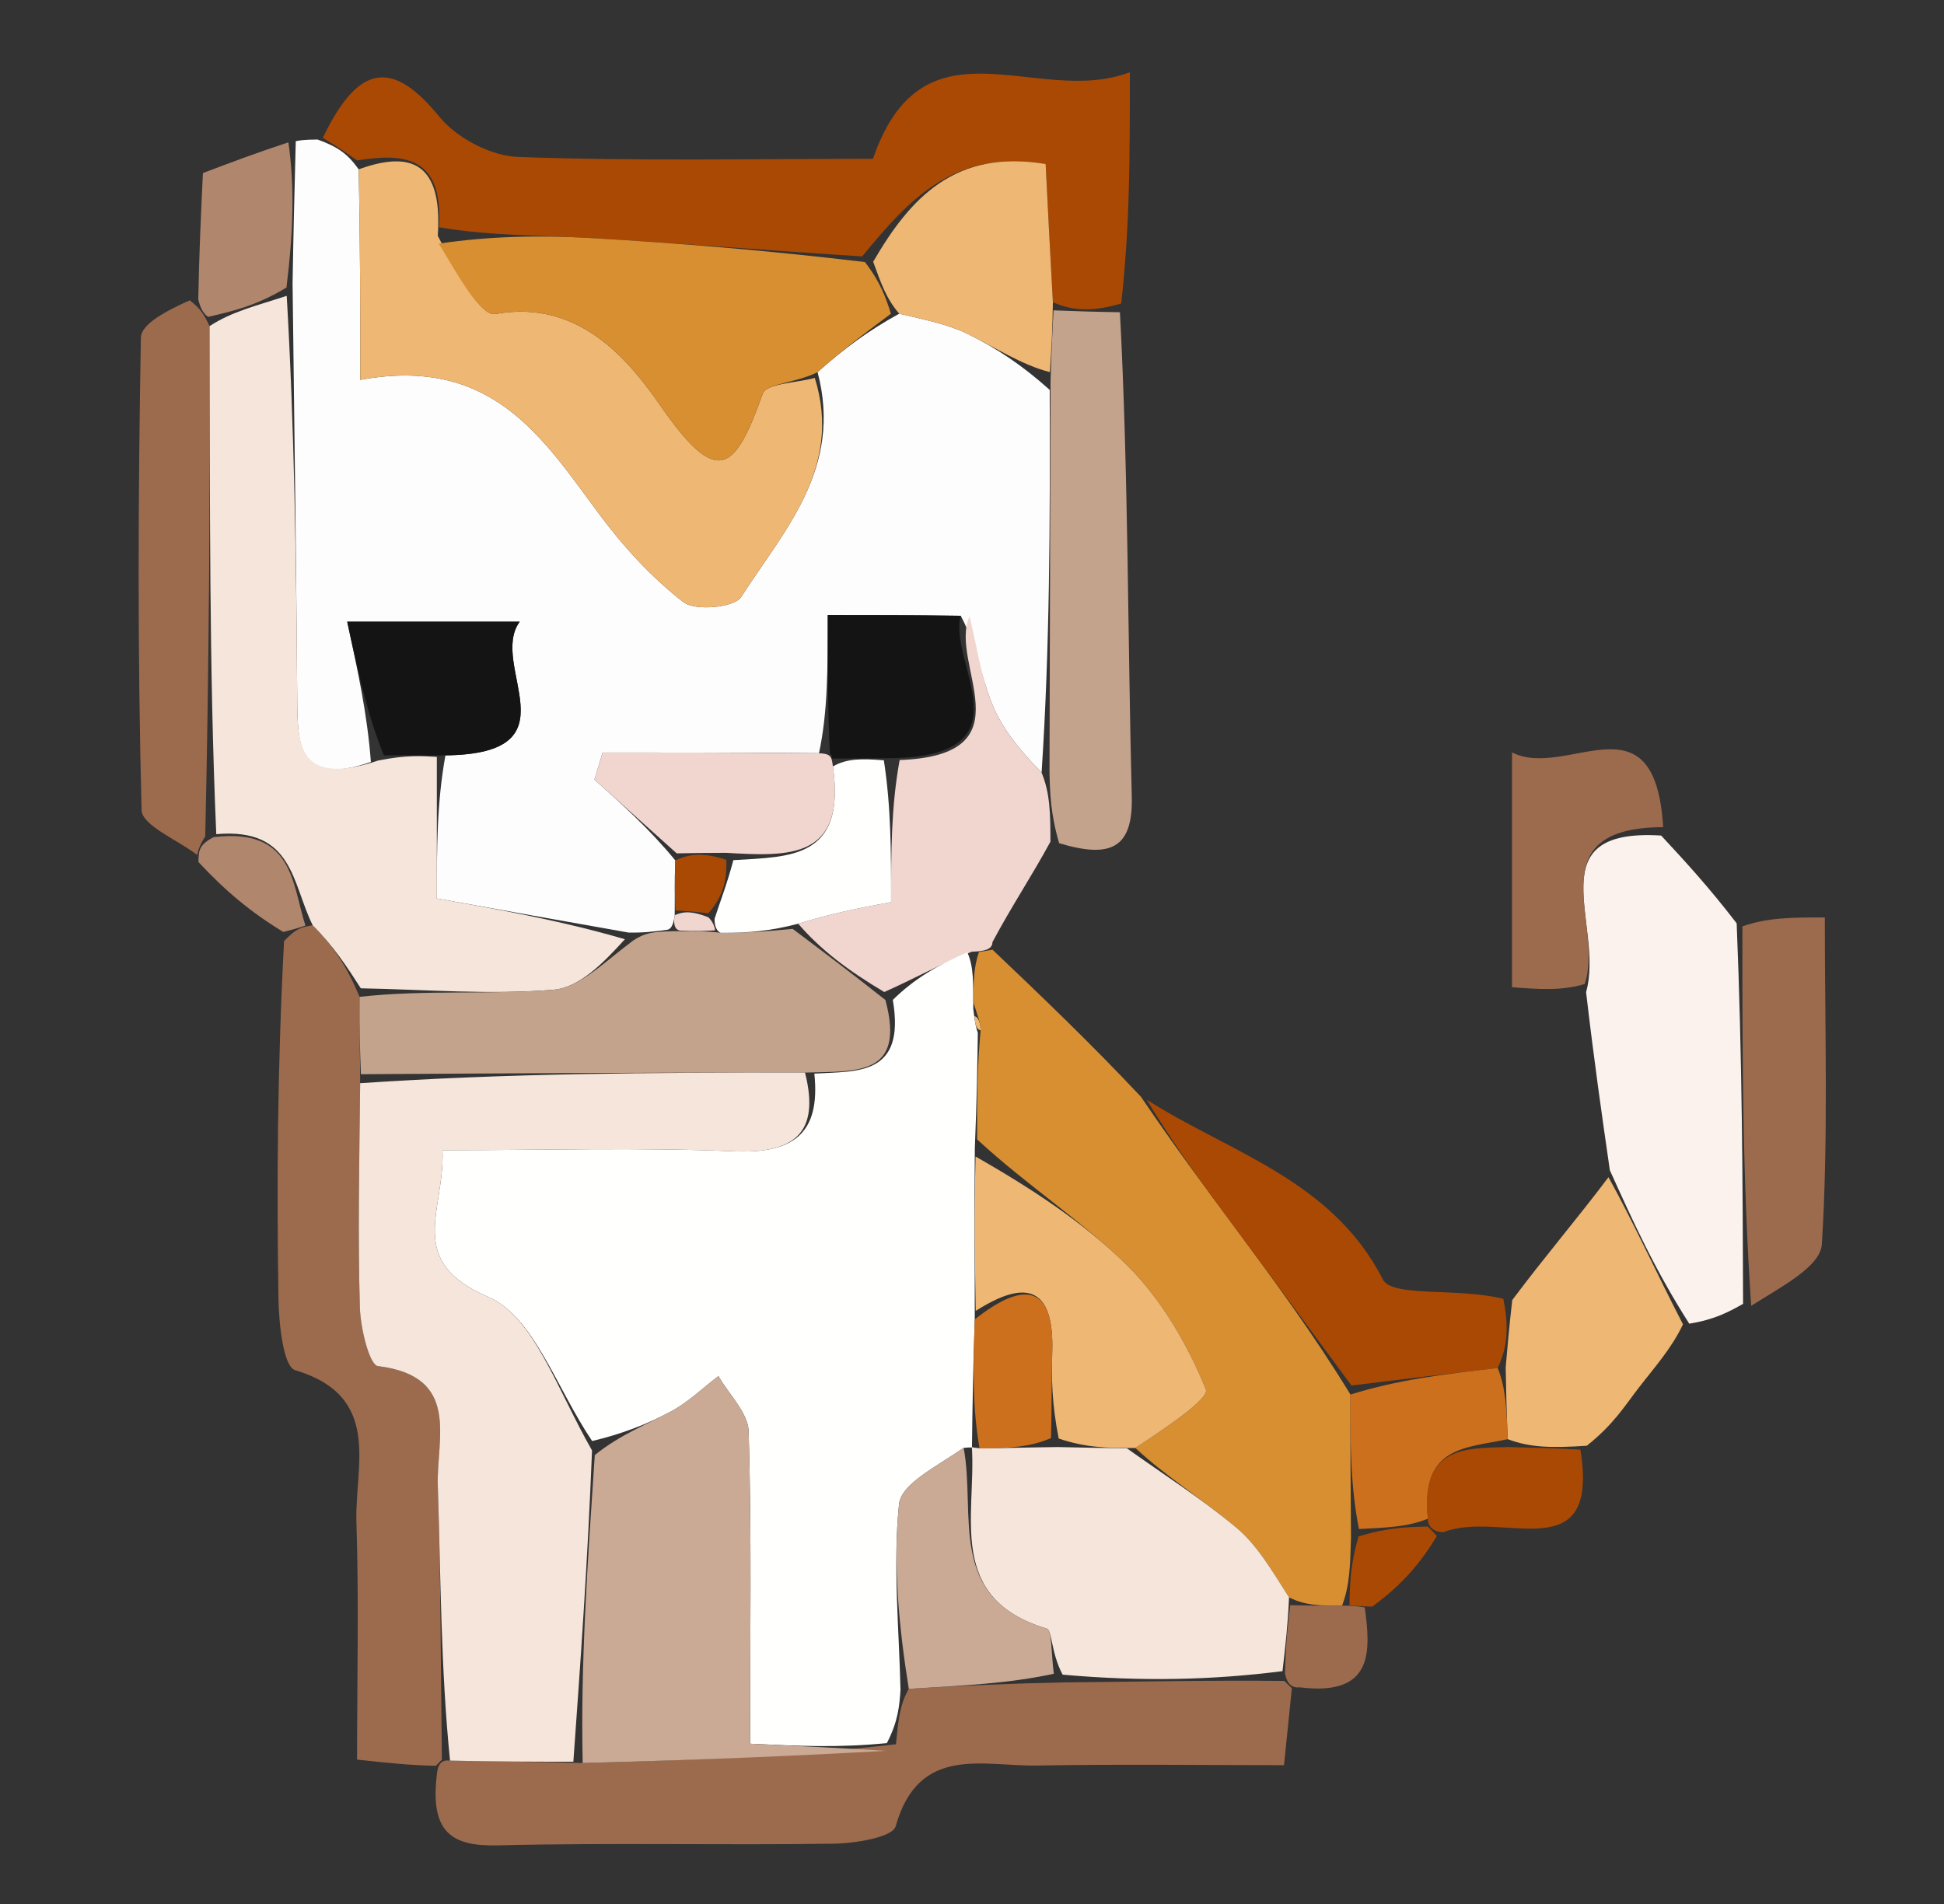 <svg version="1.1" id="Layer_1" xmlns="http://www.w3.org/2000/svg" xmlns:xlink="http://www.w3.org/1999/xlink" x="0px" y="0px"
	 width="100%" viewBox="0 0 98 96" enable-background="new 0 0 98 96" xml:space="preserve">

<rect x="0" y="0" width="98" height="96" fill="#333333" stroke="none"/>

<path fill="#FEFDFD" opacity="1" stroke="none"
	d="
M14.91,7.12
	C15.093,7.081 15.276,7.042 16.006,7.034
	C17.035,7.407 17.517,7.748 18.081,8.537
	C18.162,12.24 18.162,15.494 18.162,19.153
	C24.801,17.93 27.352,22.071 30.191,25.9
	C31.412,27.546 32.841,29.112 34.45,30.358
	C35.045,30.819 37.018,30.636 37.36,30.103
	C39.504,26.765 42.501,23.615 41.215,18.763
	C42.542,17.586 43.728,16.701 45.331,15.816
	C46.771,16.151 47.848,16.377 48.804,16.848
	C50.209,17.541 51.528,18.41 52.918,19.659
	C52.938,26.389 52.922,32.664 52.508,38.955
	C51.393,37.812 50.507,36.722 50.006,35.477
	C49.447,34.086 49.239,32.555 48.432,31.047
	C45.945,31.01 43.905,31.01 41.728,31.01
	C41.728,33.785 41.728,35.898 41.287,37.977
	C37.357,37.942 33.867,37.942 30.378,37.942
	C30.241,38.397 30.105,38.852 29.968,39.306
	C31.35,40.547 32.732,41.787 34.044,43.383
	C33.999,44.461 34.025,45.184 34.013,46.143
	C33.976,46.378 33.92,46.852 33.617,46.883
	C32.913,46.973 32.512,47.031 31.697,47.022
	C28.278,46.418 25.275,45.882 22.022,45.301
	C22.022,42.76 22.022,40.461 22.455,38.086
	C29.161,38.009 24.591,33.551 26.2,31.345
	C23.086,31.345 20.58,31.345 17.503,31.345
	C18.057,33.907 18.517,36.035 18.697,38.417
	C14.94,39.727 14.998,37.441 14.982,35.108
	C14.934,28.304 14.838,21.499 14.749,14.275
	C14.794,11.61 14.852,9.365 14.91,7.12
z"/>
<path fill="#D78F31" opacity="1" stroke="none"
	d="
M50.033,47.883
	C52.467,50.2 54.9,52.518 57.513,55.296
	C59.226,57.819 60.762,59.88 62.291,61.946
	C64.24,64.581 66.183,67.22 68.079,70.314
	C68.062,72.894 68.095,75.018 68.106,77.521
	C68.065,78.911 68.047,79.923 67.656,80.958
	C66.536,80.965 65.789,80.949 64.983,80.54
	C64.069,79.095 63.348,77.881 62.327,77.027
	C60.586,75.573 58.657,74.345 57.238,73.009
	C58.772,71.986 60.985,70.521 60.789,70.045
	C59.873,67.812 58.581,65.563 56.881,63.863
	C54.615,61.599 51.847,59.839 49.258,57.45
	C49.245,55.383 49.27,53.728 49.433,51.95
	C49.429,51.535 49.286,51.244 49.086,50.589
	C49.06,49.494 49.091,48.762 49.351,47.999
	C49.58,47.969 50.033,47.883 50.033,47.883
z"/>
<path fill="#AA4904" opacity="1" stroke="none"
	d="
M17.999,8.089
	C17.517,7.748 17.035,7.407 16.274,6.951
	C18.092,3.162 19.809,3.012 22.155,5.893
	C23.026,6.961 24.746,7.864 26.112,7.913
	C32.094,8.13 38.089,8.007 44.007,8.007
	C46.565,0.594 52.27,5.433 56.958,3.642
	C56.958,7.94 56.958,11.391 56.522,15.302
	C55.095,15.723 54.102,15.686 53.077,15.239
	C52.932,12.624 52.821,10.419 52.712,8.269
	C48.141,7.508 45.883,9.986 43.463,12.929
	C38.623,12.623 34.202,12.257 29.774,12.003
	C27.251,11.858 24.718,11.899 22.136,11.46
	C22.35,7.838 20.351,7.722 17.999,8.089
z"/>
<path fill="#9C6B4E" opacity="1" stroke="none"
	d="
M65.124,85.126
	C65.007,86.273 64.89,87.42 64.728,89
	C60.546,89 56.417,88.945 52.29,89.019
	C49.557,89.069 46.316,87.947 45.152,92.082
	C44.996,92.635 43.131,92.942 42.051,92.959
	C36.405,93.044 30.754,92.903 25.109,93.044
	C22.77,93.103 21.668,92.394 22.025,89.455
	C22.074,88.926 22.278,88.718 22.687,88.772
	C25.033,88.826 26.968,88.827 29.374,88.892
	C34.93,88.748 40.017,88.541 45.167,87.945
	C45.285,86.774 45.34,85.992 45.813,85.15
	C48.543,84.988 50.855,84.885 53.61,84.828
	C57.576,84.793 61.098,84.711 64.746,84.754
	C64.872,84.878 65.124,85.126 65.124,85.126
z"/>
<path fill="#9C6B4E" opacity="1" stroke="none"
	d="
M21.972,89.031
	C20.723,89.012 19.575,88.89 18,88.722
	C18,84.691 18.096,80.715 17.968,76.747
	C17.876,73.901 19.298,70.41 14.879,69.083
	C14.279,68.903 14.058,66.731 14.038,65.475
	C13.946,59.648 13.986,53.818 14.32,47.452
	C14.907,46.833 15.153,46.751 15.765,46.654
	C16.818,47.703 17.503,48.767 18.126,50.262
	C18.107,51.85 18.151,53.006 18.156,54.615
	C18.111,58.689 18.037,62.31 18.142,65.927
	C18.172,66.962 18.62,68.825 19.053,68.879
	C23.253,69.397 21.992,72.525 22.07,74.906
	C22.22,79.507 22.217,84.114 22.278,88.718
	C22.278,88.718 22.074,88.926 21.972,89.031
z"/>
<path fill="#FBF2ED" opacity="1" stroke="none"
	d="
M81.155,59.004
	C80.763,56.292 80.371,53.579 79.957,50.023
	C80.905,46.668 77.383,41.732 83.741,42.129
	C84.923,43.403 86.105,44.677 87.548,46.555
	C87.829,53.352 87.85,59.547 87.871,65.741
	C87.164,66.137 86.457,66.532 85.158,66.74
	C83.429,64.037 82.292,61.52 81.155,59.004
z"/>
<path fill="#9C6B4E" opacity="1" stroke="none"
	d="
M9.94,43.104
	C8.963,42.352 7.158,41.621 7.138,40.844
	C6.93,32.907 6.961,24.962 7.102,17.022
	C7.115,16.333 8.393,15.667 9.567,15.142
	C10.112,15.576 10.257,15.803 10.565,16.442
	C10.591,25.279 10.539,33.65 10.346,42.173
	C10.087,42.573 9.998,42.833 9.94,43.104
z"/>
<path fill="#C4A38D" opacity="1" stroke="none"
	d="
M53.11,15.648
	C54.102,15.686 55.095,15.723 56.457,15.743
	C56.885,23.87 56.846,32.017 57.054,40.158
	C57.121,42.786 55.979,43.293 53.393,42.514
	C52.956,41.015 52.931,39.977 52.907,38.94
	C52.922,32.664 52.938,26.389 52.96,19.216
	C53.015,17.429 53.062,16.539 53.11,15.648
z"/>
<path fill="#F1D6CF" opacity="1" stroke="none"
	d="
M52.508,38.955
	C52.931,39.977 52.956,41.015 52.953,42.44
	C51.959,44.264 50.991,45.699 50.028,47.508
	C50.033,47.883 49.58,47.969 48.993,47.984
	C47.255,48.671 46.103,49.342 44.578,50.018
	C42.789,48.96 41.374,47.897 40.239,46.574
	C41.909,46.052 43.299,45.789 44.921,45.483
	C44.921,42.953 44.921,40.691 45.352,38.322
	C51.97,38.076 47.775,33.43 48.878,31.084
	C49.239,32.555 49.447,34.086 50.006,35.477
	C50.507,36.722 51.393,37.812 52.508,38.955
z"/>
<path fill="#AA4904" opacity="1" stroke="none"
	d="
M68.129,69.858
	C66.183,67.22 64.24,64.581 62.291,61.946
	C60.762,59.88 59.226,57.819 57.811,55.448
	C61.951,58.101 67.141,59.471 69.715,64.515
	C70.18,65.425 73.439,64.909 75.785,65.488
	C76.076,66.933 75.99,67.942 75.502,68.976
	C72.777,69.286 70.453,69.572 68.129,69.858
z"/>
<path fill="#EEB774" opacity="1" stroke="none"
	d="
M75.904,68.95
	C75.99,67.942 76.076,66.933 76.236,65.549
	C77.879,63.351 79.448,61.529 81.086,59.355
	C82.292,61.52 83.429,64.037 84.841,66.772
	C84.271,67.99 83.389,68.96 82.593,69.995
	C81.916,70.874 81.337,71.829 79.993,72.895
	C78.199,73.014 77.126,72.988 76.008,72.563
	C75.944,71.093 75.924,70.022 75.904,68.95
z"/>
<path fill="#9C6B4E" opacity="1" stroke="none"
	d="
M88.28,65.841
	C87.85,59.547 87.829,53.352 87.838,46.708
	C89.112,46.258 90.355,46.258 91.992,46.258
	C91.992,51.958 92.177,57.365 91.842,62.74
	C91.772,63.868 89.79,64.878 88.28,65.841
z"/>
<path fill="#9C6B4E" opacity="1" stroke="none"
	d="
M83.842,41.705
	C77.383,41.732 80.905,46.668 79.885,49.617
	C78.7,49.966 77.565,49.879 76.223,49.775
	C76.223,45.974 76.223,42.271 76.223,37.939
	C78.994,39.338 83.432,34.879 83.842,41.705
z"/>
<path fill="#B0866D" opacity="1" stroke="none"
	d="
M10.487,15.977
	C10.257,15.803 10.112,15.576 9.995,15.096
	C10.036,12.828 10.133,10.76 10.229,8.726
	C11.626,8.197 12.896,7.715 14.538,7.177
	C14.852,9.365 14.794,11.61 14.442,14.497
	C12.927,15.418 11.707,15.698 10.487,15.977
z"/>
<path fill="#AA4904" opacity="1" stroke="none"
	d="
M76.053,72.962
	C77.126,72.988 78.199,73.014 79.67,73.09
	C80.664,79.247 75.703,76.115 72.789,77.246
	C72.291,77.274 71.97,76.969 71.98,76.574
	C71.596,72.898 73.897,73.021 76.053,72.962
z"/>
<path fill="#B0866D" opacity="1" stroke="none"
	d="
M10.005,43.464
	C9.998,42.833 10.087,42.573 10.761,42.21
	C14.808,41.718 14.708,44.545 15.398,46.668
	C15.153,46.751 14.907,46.833 14.28,46.989
	C12.622,45.983 11.346,44.904 10.005,43.464
z"/>
<path fill="#AA4904" opacity="1" stroke="none"
	d="
M68.03,80.934
	C68.047,79.923 68.065,78.911 68.485,77.473
	C69.915,77.02 70.942,76.995 71.97,76.969
	C71.97,76.969 72.291,77.274 72.433,77.448
	C71.65,78.751 70.724,79.88 69.171,81.008
	C68.373,80.982 68.201,80.958 68.03,80.934
z"/>
<path fill="#9C6B4E" opacity="1" stroke="none"
	d="
M67.656,80.958
	C68.201,80.958 68.373,80.982 68.8,81.048
	C69.102,83.275 69.25,85.541 65.519,85.076
	C65.124,85.126 64.872,84.878 64.78,84.384
	C64.806,82.905 64.924,81.919 65.042,80.934
	C65.789,80.949 66.536,80.965 67.656,80.958
z"/>
<path fill="#F5E5DB" opacity="1" stroke="none"
	d="
M15.765,46.654
	C14.708,44.545 14.808,41.718 10.902,42.059
	C10.539,33.65 10.591,25.279 10.565,16.442
	C11.707,15.698 12.927,15.418 14.454,14.916
	C14.838,21.499 14.934,28.304 14.982,35.108
	C14.998,37.441 14.94,39.727 19.074,38.343
	C20.495,38.065 21.259,38.114 22.022,38.163
	C22.022,40.461 22.022,42.76 22.022,45.301
	C25.275,45.882 28.278,46.418 31.502,47.356
	C30.455,48.507 29.231,49.792 27.911,49.902
	C24.694,50.168 21.433,49.89 18.189,49.831
	C17.503,48.767 16.818,47.703 15.765,46.654
z"/>
<path fill="#EEB774" opacity="1" stroke="none"
	d="
M18.081,8.537
	C20.351,7.722 22.35,7.838 22.069,11.887
	C23.043,13.809 24.223,15.968 24.988,15.83
	C29.188,15.069 31.715,18.178 33.303,20.467
	C36.21,24.66 37.056,23.729 38.453,19.845
	C38.637,19.333 40.167,19.306 41.074,19.054
	C42.501,23.615 39.504,26.765 37.36,30.103
	C37.018,30.636 35.045,30.819 34.45,30.358
	C32.841,29.112 31.412,27.546 30.191,25.9
	C27.352,22.071 24.801,17.93 18.162,19.153
	C18.162,15.494 18.162,12.24 18.081,8.537
z"/>
<path fill="#C4A38D" opacity="1" stroke="none"
	d="
M18.126,50.262
	C21.433,49.89 24.694,50.168 27.911,49.902
	C29.231,49.792 30.455,48.507 31.917,47.424
	C32.512,47.031 32.913,46.973 33.97,46.95
	C35.1,46.96 35.575,46.935 36.325,47.031
	C37.72,47.047 38.839,46.94 39.959,46.834
	C41.374,47.897 42.789,48.96 44.635,50.42
	C45.667,54.271 43.194,54.001 40.581,54.08
	C32.805,54.074 25.5,54.118 18.194,54.162
	C18.151,53.006 18.107,51.85 18.126,50.262
z"/>
<path fill="#D78F31" opacity="1" stroke="none"
	d="
M41.215,18.763
	C40.167,19.306 38.637,19.333 38.453,19.845
	C37.056,23.729 36.21,24.66 33.303,20.467
	C31.715,18.178 29.188,15.069 24.988,15.83
	C24.223,15.968 23.043,13.809 22.122,12.283
	C24.718,11.899 27.251,11.858 29.774,12.003
	C34.202,12.257 38.623,12.623 43.602,13.212
	C44.41,14.26 44.662,15.038 44.914,15.816
	C43.728,16.701 42.542,17.586 41.215,18.763
z"/>
<path fill="#EEB774" opacity="1" stroke="none"
	d="
M45.331,15.816
	C44.662,15.038 44.41,14.26 44.018,13.198
	C45.883,9.986 48.141,7.508 52.712,8.269
	C52.821,10.419 52.932,12.624 53.077,15.239
	C53.062,16.539 53.015,17.429 52.926,18.762
	C51.528,18.41 50.209,17.541 48.804,16.848
	C47.848,16.377 46.771,16.151 45.331,15.816
z"/>
<path fill="#141414" opacity="1" stroke="none"
	d="
M22.455,38.086
	C21.259,38.114 20.495,38.065 19.354,38.089
	C18.517,36.035 18.057,33.907 17.503,31.345
	C20.58,31.345 23.086,31.345 26.2,31.345
	C24.591,33.551 29.161,38.009 22.455,38.086
z"/>
<path fill="#F1D6CF" opacity="1" stroke="none"
	d="
M34.114,43.027
	C32.732,41.787 31.35,40.547 29.968,39.306
	C30.105,38.852 30.241,38.397 30.378,37.942
	C33.867,37.942 37.357,37.942 41.396,37.984
	C41.946,38.027 41.926,38.244 41.989,38.644
	C42.651,43.314 39.827,43.192 36.603,42.999
	C35.535,42.999 34.825,43.013 34.114,43.027
z"/>
<path fill="#141414" opacity="1" stroke="none"
	d="
M48.432,31.047
	C47.775,33.43 51.97,38.076 44.987,38.228
	C43.436,38.243 42.681,38.244 41.926,38.244
	C41.926,38.244 41.946,38.027 41.837,38.019
	C41.728,35.898 41.728,33.785 41.728,31.01
	C43.905,31.01 45.945,31.01 48.432,31.047
z"/>
<path fill="#AA4904" opacity="1" stroke="none"
	d="
M34.044,43.383
	C34.825,43.013 35.535,42.999 36.614,43.354
	C36.666,44.525 36.349,45.326 35.709,46.05
	C34.939,45.951 34.495,45.929 34.05,45.907
	C34.025,45.184 33.999,44.461 34.044,43.383
z"/>
<path fill="#F1D6CF" opacity="1" stroke="none"
	d="
M34.013,46.143
	C34.495,45.929 34.939,45.951 35.699,46.245
	C36.015,46.518 36.05,46.909 36.05,46.909
	C35.575,46.935 35.1,46.96 34.273,46.919
	C33.92,46.852 33.976,46.378 34.013,46.143
z"/>
<path fill="#FFFFFE" opacity="1" stroke="none"
	d="
M41.052,54.132
	C43.194,54.001 45.667,54.271 45.008,50.415
	C46.103,49.342 47.255,48.671 48.765,48.015
	C49.091,48.762 49.06,49.494 49.064,50.877
	C49.165,51.71 49.23,51.892 49.294,52.073
	C49.27,53.728 49.245,55.383 49.143,57.898
	C49.106,61.205 49.146,63.651 49.139,66.526
	C49.055,68.97 49.02,70.986 48.998,72.995
	C49.012,72.988 48.994,72.963 48.58,73.002
	C47.172,73.97 45.426,74.821 45.322,75.841
	C45.005,78.928 45.324,82.081 45.395,85.209
	C45.34,85.992 45.285,86.774 44.708,87.889
	C42.249,88.129 40.311,88.037 37.813,87.919
	C37.813,82.391 37.893,77.28 37.741,72.176
	C37.713,71.231 36.749,70.314 36.217,69.383
	C35.433,69.981 34.708,70.687 33.852,71.151
	C32.614,71.823 31.282,72.319 29.851,72.657
	C28.054,69.997 26.907,66.381 24.628,65.4
	C20.371,63.569 22.438,61.065 22.307,57.993
	C27.429,57.993 32.21,57.843 36.976,58.048
	C39.969,58.178 41.374,57.191 41.052,54.132
z"/>
<path fill="#F5E5DB" opacity="1" stroke="none"
	d="
M64.983,80.54
	C64.924,81.919 64.806,82.905 64.654,84.26
	C61.098,84.711 57.576,84.793 53.568,84.437
	C52.986,83.347 53.038,82.197 52.77,82.116
	C47.694,80.596 49.213,76.427 48.994,72.963
	C48.994,72.963 49.012,72.988 49.396,73.022
	C50.838,73.016 51.896,72.977 53.34,72.961
	C54.752,72.997 55.779,73.01 56.806,73.023
	C58.657,74.345 60.586,75.573 62.327,77.027
	C63.348,77.881 64.069,79.095 64.983,80.54
z"/>
<path fill="#EEB774" opacity="1" stroke="none"
	d="
M57.238,73.009
	C55.779,73.01 54.752,72.997 53.371,72.532
	C53.024,70.777 53.003,69.473 53.045,68.171
	C53.151,64.866 51.713,64.481 49.187,66.098
	C49.146,63.651 49.106,61.205 49.18,58.311
	C51.847,59.839 54.615,61.599 56.881,63.863
	C58.581,65.563 59.873,67.812 60.789,70.045
	C60.985,70.521 58.772,71.986 57.238,73.009
z"/>
<path fill="#CD701E" opacity="1" stroke="none"
	d="
M71.98,76.574
	C70.942,76.995 69.915,77.02 68.508,77.094
	C68.095,75.018 68.062,72.894 68.079,70.314
	C70.453,69.572 72.777,69.286 75.502,68.976
	C75.924,70.022 75.944,71.093 76.008,72.563
	C73.897,73.021 71.596,72.898 71.98,76.574
z"/>
<path fill="#EEB774" opacity="1" stroke="none"
	d="
M49.433,51.95
	C49.23,51.892 49.165,51.71 49.122,51.24
	C49.286,51.244 49.429,51.535 49.433,51.95
z"/>
<path fill="#F5E5DB" opacity="1" stroke="none"
	d="
M40.581,54.08
	C41.374,57.191 39.969,58.178 36.976,58.048
	C32.21,57.843 27.429,57.993 22.307,57.993
	C22.438,61.065 20.371,63.569 24.628,65.4
	C26.907,66.381 28.054,69.997 29.845,73.133
	C29.62,78.837 29.262,83.832 28.904,88.827
	C26.968,88.827 25.033,88.826 22.687,88.772
	C22.217,84.114 22.22,79.507 22.07,74.906
	C21.992,72.525 23.253,69.397 19.053,68.879
	C18.62,68.825 18.172,66.962 18.142,65.927
	C18.037,62.31 18.111,58.689 18.156,54.615
	C25.5,54.118 32.805,54.074 40.581,54.08
z"/>
<path fill="#CAAA95" opacity="1" stroke="none"
	d="
M29.374,88.892
	C29.262,83.832 29.62,78.837 29.984,73.366
	C31.282,72.319 32.614,71.823 33.852,71.151
	C34.708,70.687 35.433,69.981 36.217,69.383
	C36.749,70.314 37.713,71.231 37.741,72.176
	C37.893,77.28 37.813,82.391 37.813,87.919
	C40.311,88.037 42.249,88.129 44.645,88.277
	C40.017,88.541 34.93,88.748 29.374,88.892
z"/>
<path fill="#CAAA95" opacity="1" stroke="none"
	d="
M48.58,73.002
	C49.213,76.427 47.694,80.596 52.77,82.116
	C53.038,82.197 52.986,83.347 53.125,84.391
	C50.855,84.885 48.543,84.988 45.813,85.15
	C45.324,82.081 45.005,78.928 45.322,75.841
	C45.426,74.821 47.172,73.97 48.58,73.002
z"/>
<path fill="#FFFFFE" opacity="1" stroke="none"
	d="
M36.325,47.031
	C36.05,46.909 36.015,46.518 36.024,46.323
	C36.349,45.326 36.666,44.525 36.97,43.369
	C39.827,43.192 42.651,43.314 41.989,38.644
	C42.681,38.244 43.436,38.243 44.556,38.336
	C44.921,40.691 44.921,42.953 44.921,45.483
	C43.299,45.789 41.909,46.052 40.239,46.574
	C38.839,46.94 37.72,47.047 36.325,47.031
z"/>
<path fill="#CD701E" opacity="1" stroke="none"
	d="
M49.139,66.526
	C51.713,64.481 53.151,64.866 53.045,68.171
	C53.003,69.473 53.024,70.777 52.985,72.508
	C51.896,72.977 50.838,73.016 49.382,73.029
	C49.02,70.986 49.055,68.97 49.139,66.526
z"/>
</svg>
